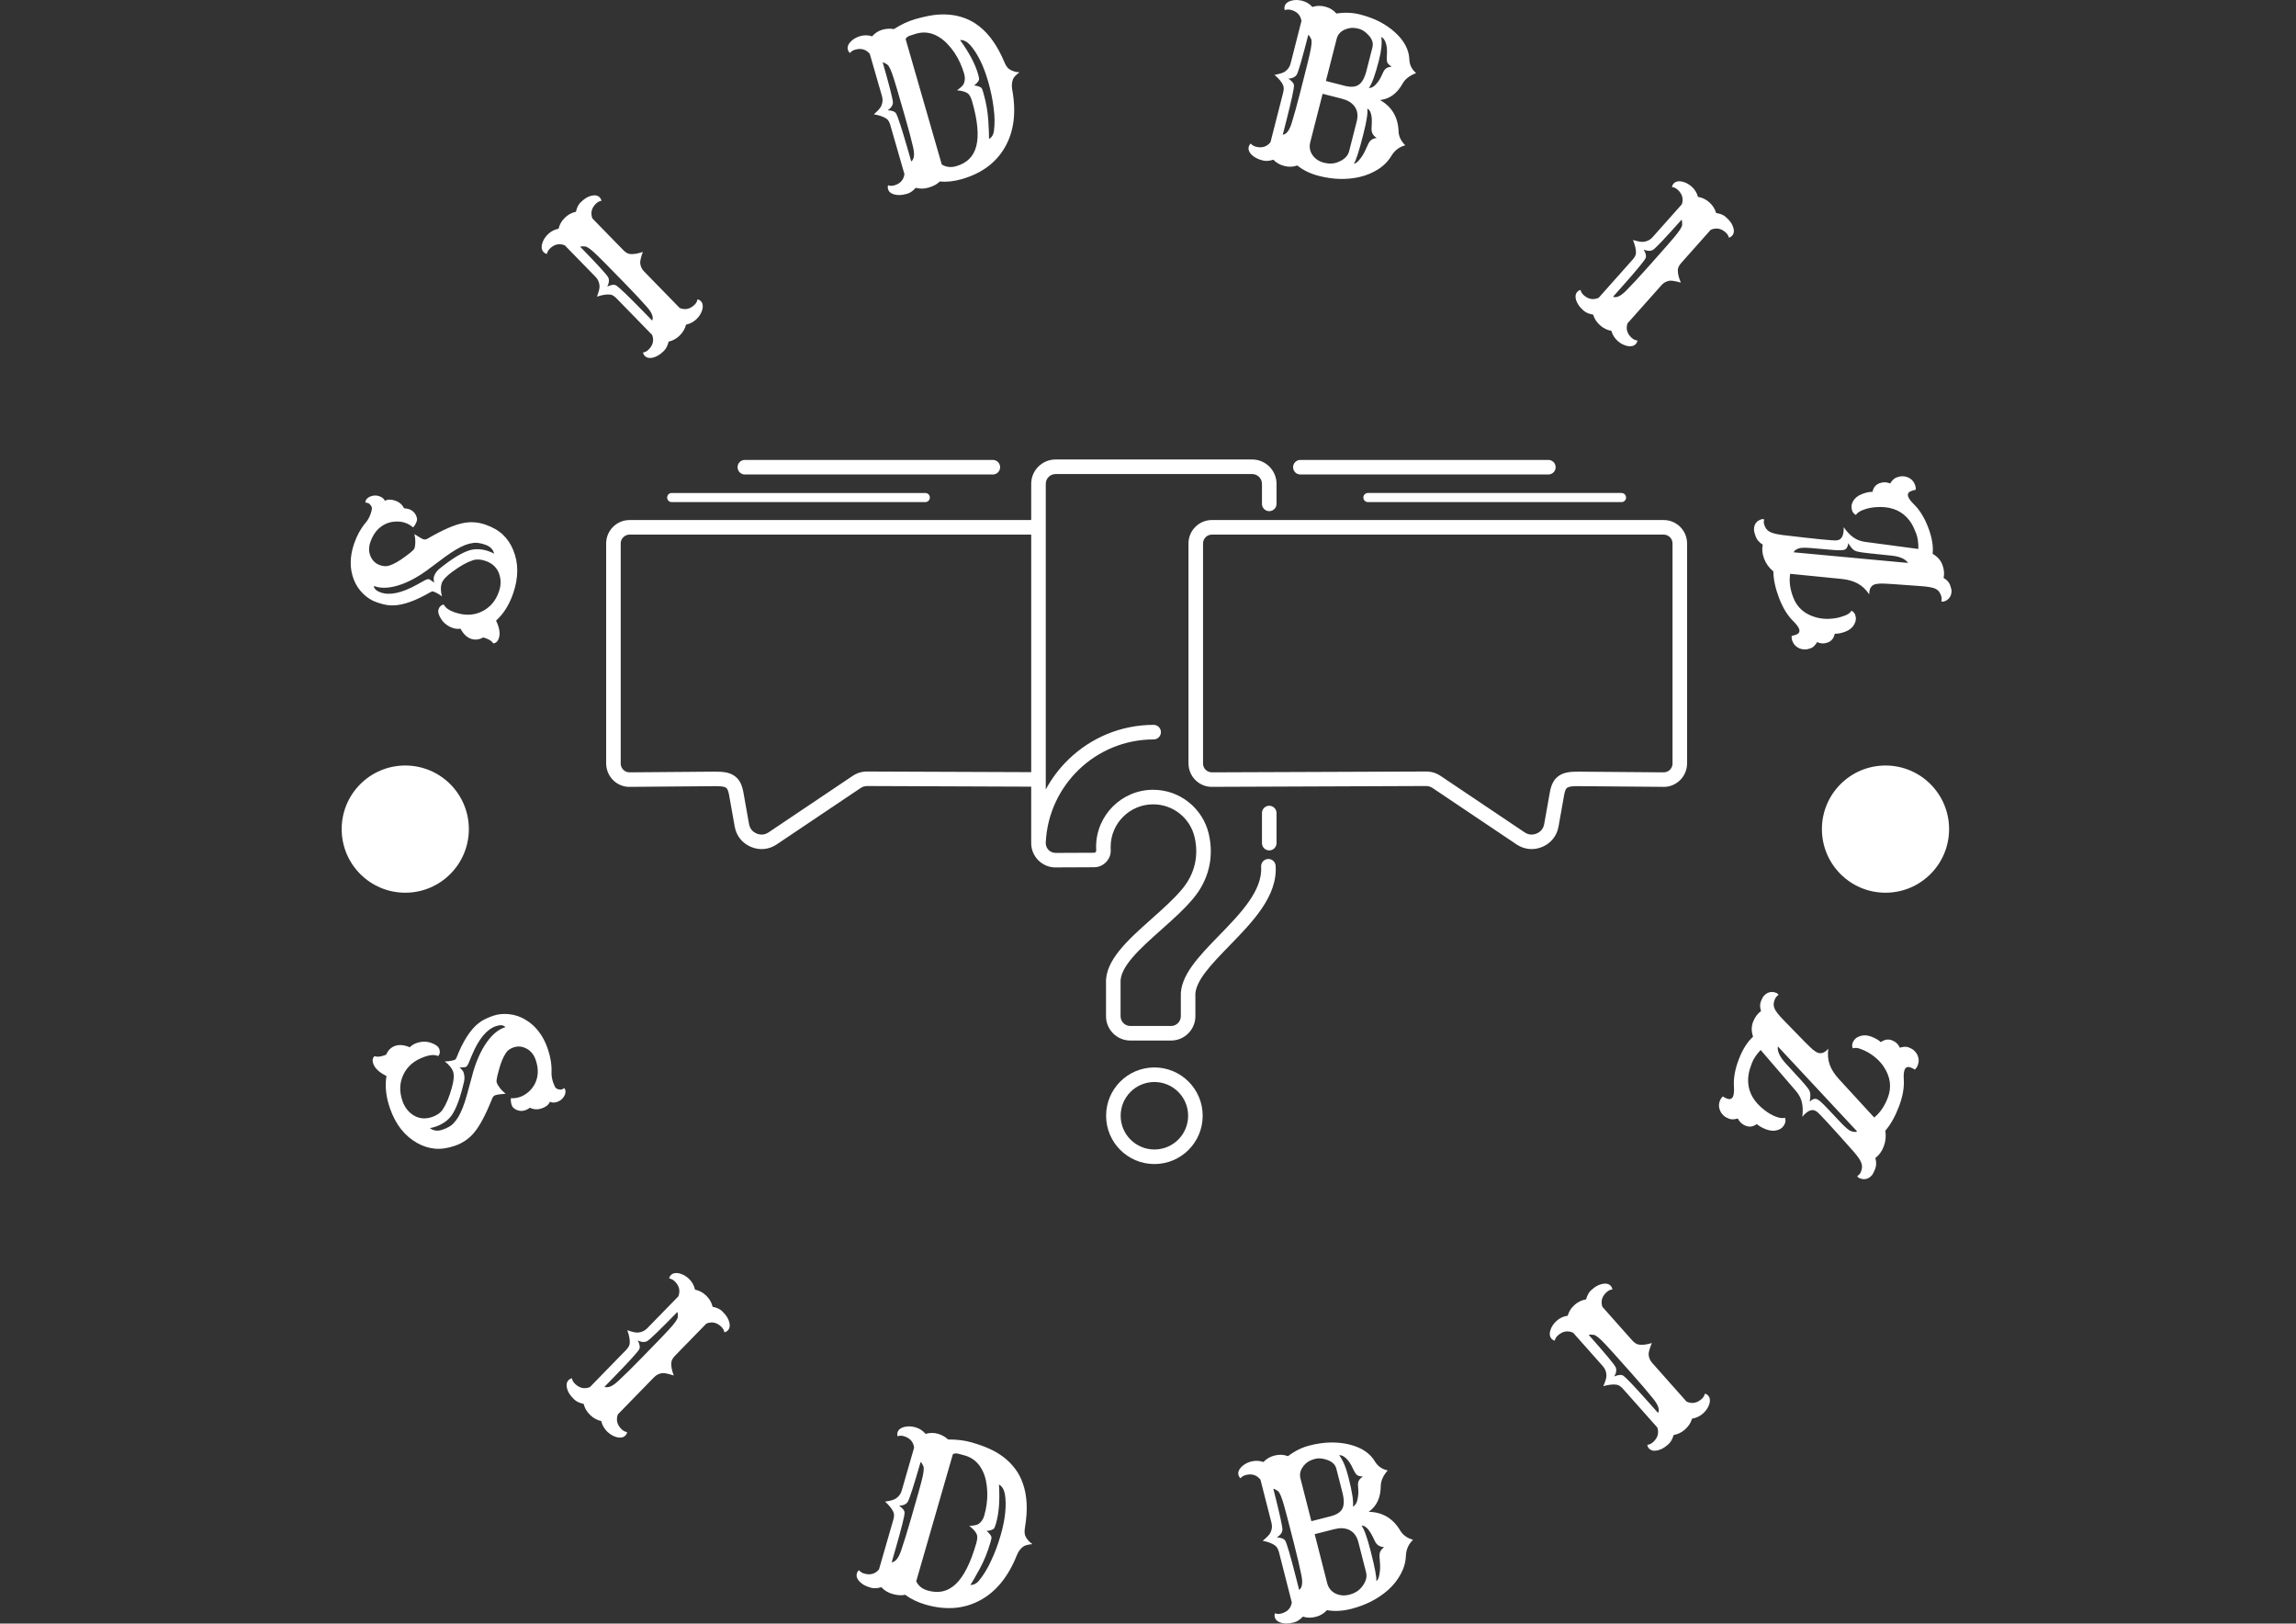 <svg xmlns="http://www.w3.org/2000/svg" version="1.1" xmlns:xlink="http://www.w3.org/1999/xlink" xmlns:svgjs="http://svgjs.dev/svgjs" width="1000" height="707" viewBox="0 0 1000 707"><rect x="0" y="0" width="1000" height="707" fill="#333333" stroke="none"/><g transform="matrix(1,0,0,1,-0.606,0)"><svg viewBox="0 0 396 280" data-background-color="#8abe53" preserveAspectRatio="xMidYMid meet" height="707" width="1000" xmlns="http://www.w3.org/2000/svg" xmlns:xlink="http://www.w3.org/1999/xlink"><g id="tight-bounds" transform="matrix(1,0,0,1,0.24,0)"><svg viewBox="0 0 395.52 280" height="280" width="395.52"><g><svg viewBox="0 0 395.52 280" height="280" width="395.52"><g><svg viewBox="0 0 395.52 280" height="280" width="395.52"><g><svg viewBox="0 0 395.52 280" height="280" width="395.52"><g><svg viewBox="0 0 395.52 280" height="280" width="395.52"><g transform="matrix(1,0,0,1,104.535,79.243)"><svg viewBox="0 0 186.45 121.513" height="121.513" width="186.45"><g><svg xmlns="http://www.w3.org/2000/svg" xmlns:xlink="http://www.w3.org/1999/xlink" xmlns:xodm="http://www.corel.com/coreldraw/odm/2003" xml:space="preserve" version="1.1" style="shape-rendering:geometricPrecision;text-rendering:geometricPrecision;image-rendering:optimizeQuality;" viewBox="305.153 10656.979 59377.949 38697.777" x="0" y="0" fill-rule="evenodd" clip-rule="evenodd" height="121.513" width="186.45" class="icon-o-0" data-fill-palette-color="accent" id="o-0"><g fill="#ffffff" data-fill-palette-color="accent"><path class="" d="M37130.49 31727.68c0 220.91-179.09 400-400 400-220.91 0-400-179.09-400-400l0-1652.43c0-220.91 179.09-400 400-400 220.91 0 400 179.09 400 400l0 1652.43z m-15582.94-21046.28c220.91 0 400 179.09 400 400 0 220.91-179.09 400-400 400l-13622.73 0c-220.91 0-400-179.09-400-400 0-220.91 179.09-400 400-400l13622.73 0z m-3710.31 1816.06c138.07 0 250 111.93 250 250 0 138.07-111.93 250-250 250l-13930.69 0c-138.07 0-250-111.93-250-250 0-138.07 111.93-250 250-250l13930.69 0z m24313.79 500c-138.07 0-250-111.93-250-250 0-138.07 111.93-250 250-250l13930.69 0c138.07 0 250 111.93 250 250 0 138.07-111.93 250-250 250l-13930.69 0z m-18496.82 1785.41l-22064.4 0c-132.87 0-253.95 54.65-341.98 142.67-88.02 88.02-142.67 209.11-142.67 341.97l0 12087.15c0 8.68-0.31 17.3-0.85 25.84 6.58 123.2 60.31 235.71 143.58 319.22 85.79 86.04 204.17 139.62 334.76 139.62 10.86 0 21.62 0.45 32.27 1.3l4646.08-38.05c444.97-3.65 771.96 33.95 1036.95 196.32 294.98 180.75 462.42 467.47 546.98 943.16l308.99 1738.05c21.57 121.35 68.63 227.6 137.5 314.08 69.16 86.85 162.41 156.74 276.04 205.01 114.05 48.44 229.14 67.15 339.36 56.67 110.37-10.5 219.97-50.61 322.88-119.73l4605.63-3093.33c127.03-85.33 255.68-147.7 390.12-188.37 133.65-40.44 274.85-59.73 427.75-59.14l9001.01 34.88 0-13047.32z m0 13844.2l-9001.01-34.88c-68.67-0.26-133.53 8.83-196.49 27.88-62.13 18.79-120.72 47.03-177.62 85.25l-4605.63 3093.33c-214.13 143.82-448.98 227.9-691.64 250.99-242.79 23.09-489.4-15.19-726.86-116.05-237.92-101.08-436.8-251.96-588.54-442.51-152.04-190.92-254.74-418.8-300-673.46l-308.99-1738.05c-40.62-228.53-94.15-349.8-175.1-399.4-110.93-67.97-314.91-83.16-615.07-80.7l-4646.5 38.05c-12.54 1.19-25.25 1.82-38.11 1.82-350.23 0-668.63-144.7-900.38-377.12-222.34-223-363.76-528.45-374.86-865.01-1.48-13.98-2.25-28.18-2.25-42.55l0-12087.15c0-353.69 144.41-674.95 377.05-907.59 232.65-232.64 553.92-377.05 907.6-377.05l22064.4 0 0-1990.13c0-367.74 150.16-701.78 392.07-943.69 241.9-241.91 575.94-392.07 943.68-392.07l10804.79 0c367.74 0 701.77 150.16 943.68 392.07 241.9 241.9 392.06 575.94 392.06 943.69l0 1102.47c0 220.91-179.09 400-400 400-220.91 0-400-179.09-400-400l0-1102.47c0-146.92-60.39-280.78-157.68-378.07-97.29-97.29-231.16-157.69-378.06-157.69l-10804.79 0c-146.9 0-280.77 60.39-378.06 157.69-97.29 97.29-157.69 231.17-157.69 378.07l0 16787.39c334.57-620.51 763.4-1182.9 1267.37-1667.53 1210.25-1163.82 2852.13-1880.54 4658.41-1880.54 220.91 0 400 179.09 400 400 0 220.91-179.09 400-400 400-1593 0-3039.84 630.96-4105.29 1655.54-1064.14 1023.33-1748.87 2438.49-1820.49 4009.41l0 30.67c0 146.9 60.39 280.77 157.69 378.06 97.29 97.3 231.16 157.69 378.06 157.69 11.29 0 22.46 0.49 33.52 1.41l2080.96-8.92c19.69-0.08 36.18-3 49.28-8.67 11.53-4.99 24.26-14.81 38.02-29.37 3.63-3.86 7.33-7.6 11.07-11.28 6.97-9.31 12.45-19.38 16.41-30.13 5.3-14.38 7.49-31.02 6.53-49.72-1.08-21.11-2.25-52.26-3.5-95.77l-2.83-97.92c0-865.88 351.01-1649.83 918.49-2217.32 567.48-567.48 1351.43-918.49 2217.31-918.49 733.2 0 1408.89 253.42 1944.49 677.76 546.42 432.94 945.17 1042.91 1108.63 1742.34 149.05 637.73 148.77 1264.73 8.79 1858.33-141.25 598.98-424.52 1161.77-839.87 1665.11-498.05 603.54-1142.68 1177.4-1781 1745.65-1155.52 1028.67-2288.87 2037.61-2233.74 2918.9 0.46 7.86 0.67 15.67 0.67 23.44l0.89 0 0 1806.18c0 146.9 60.4 280.77 157.69 378.06 97.29 97.29 231.15 157.68 378.07 157.68l2238.39 0c146.9 0 280.76-60.39 378.05-157.68 97.29-97.29 157.68-231.16 157.68-378.06l0.04-1072.49c-57.39-1142.05 983.13-2211.57 2096.08-3355.28 1158.59-1190.62 2404.51-2470.99 2314.98-3782.8-14.66-220.05 151.83-410.34 371.88-425 220.05-14.66 410.34 151.83 425 371.88 113.64 1665.18-1261.36 3078.21-2539.98 4392.18-986.98 1014.26-1909.65 1962.59-1870.37 2758.4 1.55 14.3 2.37 28.83 2.37 43.54l0 1069.57c0 367.74-150.16 701.78-392.06 943.68-241.9 241.9-575.93 392.06-943.67 392.06l-2238.39 0c-367.75 0-701.79-150.16-943.69-392.06-241.91-241.91-392.07-575.94-392.07-943.68l0-1806.18 0.48 0c-62.17-1257.68 1206.67-2387.48 2500.44-3539.22 620.36-552.27 1246.86-1109.99 1696.64-1655.03 335.61-406.7 564.07-859.64 677.37-1340.11 112.11-475.41 111.75-980.05-8.79-1495.81-122.13-522.59-418.58-977.17-824.27-1298.6-397.3-314.77-901.24-502.76-1450.73-502.76-645.05 0-1229.02 261.44-1651.69 684.11-422.66 422.67-684.11 1006.65-684.11 1651.7 0 59.43-0.47 69.46-0.29 76.04 0.4 14.25 1.63 40.73 3.5 77.03 6.63 128.91-11.3 251.06-53.41 365.34-37.69 102.28-95.14 197.56-172.01 285.02-7.56 9.69-15.62 19.14-24.21 28.27-87.78 92.82-189.36 164.23-303.66 213.75-112.73 48.82-233.69 73.74-361.78 74.29l-2080.69 8.92c-12.15 1.11-24.46 1.71-36.91 1.71-367.74 0-701.78-150.16-943.68-392.07-241.91-241.9-392.07-575.94-392.07-943.68l0-3100.61z m14786.52-17145.67c-220.91 0-400-179.09-400-400 0-220.91 179.09-400 400-400l13622.71 0c220.91 0 400 179.09 400 400 0 220.91-179.09 400-400 400l-13622.71 0z m-4862.36 2501.47l24820.1 0c353.69 0 674.95 144.41 907.59 377.05 232.64 232.64 377.05 553.9 377.05 907.59l0 12087.15c0 14.37-0.77 28.57-2.25 42.55-11.1 336.56-152.52 642.01-374.86 865.01-231.73 232.42-550.14 377.12-900.37 377.12-12.86 0-25.57-0.63-38.11-1.82l-4646.5-38.05c-300.16-2.46-504.15 12.73-615.08 80.7-80.95 49.6-134.49 170.87-175.11 399.4l-308.99 1738.05c-45.25 254.66-147.95 482.54-299.99 673.46-151.74 190.55-350.61 341.43-588.53 442.51-237.46 100.86-484.07 139.14-726.87 116.05-242.66-23.09-477.51-107.17-691.64-250.99l-4605.61-3093.33c-56.9-38.22-115.49-66.45-177.64-85.25-62.95-19.05-127.81-28.14-196.48-27.88-3919.99 15.24-7840.15 34.11-11760.13 45.57l0 1.56c-351.5 0-671.45-144.87-904.16-377.91-230.58-230.91-374.15-550.77-375.5-903.3l-0.01-3.45-1.56 0 0-12087.15c0-353.69 144.41-674.95 377.05-907.59 232.64-232.64 553.91-377.05 907.6-377.05z m10889.41 800l-10889.41 0c-132.86 0-253.96 54.65-341.98 142.67-88.02 88.02-142.67 209.11-142.67 341.97l0 12087.15-1.56 0 0.01 3.45c0.5 131.28 55.66 252.09 144.24 340.8 86.45 86.58 206.21 140.41 338.54 140.41l0 1.56c3919.98-11.46 7840.14-30.33 11760.13-45.57 152.9-0.59 294.1 18.7 427.74 59.14 134.45 40.67 263.1 103.04 390.14 188.37l4605.61 3093.33c102.91 69.12 212.51 109.23 322.88 119.73 110.22 10.48 225.32-8.23 339.37-56.67 113.62-48.27 206.86-118.15 276.03-205.01 68.87-86.48 115.93-192.73 137.49-314.08l308.99-1738.05c84.56-475.69 252.02-762.42 546.99-943.16 264.99-162.37 591.99-199.97 1036.96-196.32l4646.08 38.05c10.65-0.85 21.41-1.3 32.27-1.3 130.59 0 248.96-53.58 334.75-139.62 83.27-83.51 137-196.02 143.58-319.22-0.54-8.54-0.85-17.16-0.85-25.84l0-12087.15c0-132.86-54.65-253.95-142.67-341.97-88.02-88.02-209.11-142.67-341.97-142.67l-13930.69 0z m-14046.1 29265.86c732.57 0 1395.82 296.97 1875.94 777.08 480.11 480.12 777.08 1143.38 777.08 1875.94 0 732.56-296.97 1395.81-777.08 1875.93-480.12 480.11-1143.38 777.08-1875.94 777.08-732.56 0-1395.81-296.97-1875.93-777.08-480.11-480.12-777.08-1143.37-777.08-1875.93 0-732.56 296.97-1395.82 777.08-1875.94 480.12-480.11 1143.37-777.08 1875.93-777.08z m1310.32 1342.7c-335.3-335.29-798.58-542.7-1310.32-542.7-511.73 0-975.01 207.41-1310.31 542.7-335.29 335.3-542.7 798.59-542.7 1310.32 0 511.73 207.41 975.01 542.7 1310.31 335.3 335.29 798.58 542.7 1310.31 542.7 511.73 0 975.02-207.41 1310.32-542.7 335.29-335.3 542.7-798.58 542.7-1310.31 0-511.73-207.41-975.02-542.7-1310.32z" fill="#ffffff" fill-rule="nonzero" data-fill-palette-color="accent"></path></g></svg></g></svg></g><path d="M85.545 107.032V107.032C86.142 108.261 86.3 109.284 86.017 110.101V110.101C85.836 110.624 85.519 110.911 85.066 110.962V110.962C84.843 110.592 84.413 110.297 83.775 110.076V110.076L83.516 109.987C83.446 109.962 83.38 109.947 83.318 109.94V109.94C82.611 110.331 81.906 110.406 81.204 110.163 80.508 109.922 79.911 109.344 79.413 108.429V108.429C78.955 108.492 78.506 108.447 78.065 108.295 77.631 108.145 77.246 107.937 76.909 107.67 76.57 107.41 76.3 107.117 76.099 106.79V106.79C75.632 106.093 75.478 105.514 75.637 105.054 75.796 104.595 76.092 104.329 76.524 104.257V104.257C76.815 104.822 77.423 105.264 78.348 105.584 79.268 105.902 80.115 106.045 80.891 106.013 81.667 105.981 82.385 105.804 83.047 105.483V105.483C84.481 104.807 85.48 103.655 86.043 102.027V102.027C86.42 100.935 86.425 99.897 86.058 98.912V98.912C85.67 97.863 84.895 97.138 83.734 96.737V96.737C82.916 96.454 82.186 96.416 81.543 96.623V96.623C80.535 96.953 79.366 97.607 78.035 98.583V98.583C76.995 99.338 76.374 100.01 76.17 100.597V100.597C75.961 101.203 75.976 101.956 76.216 102.853V102.853C75.701 102.461 75.192 102.178 74.687 102.003V102.003C74.572 101.963 74.388 102.021 74.134 102.176V102.176L73.351 102.613C70.83 103.972 68.722 104.561 67.025 104.382V104.382C66.434 104.314 65.727 104.137 64.904 103.852 64.074 103.565 63.307 103.075 62.603 102.382 61.893 101.686 61.364 100.881 61.015 99.967V99.967C60.272 98.067 60.292 95.983 61.075 93.717V93.717C61.552 92.338 62.209 91.15 63.047 90.153V90.153C63.412 89.736 63.703 89.215 63.92 88.59V88.59C64.01 88.328 64.076 88.086 64.117 87.864 64.164 87.645 64.113 87.42 63.964 87.19V87.19C63.8 86.962 63.632 86.818 63.459 86.758 63.287 86.698 63.134 86.674 63.002 86.686V86.686C62.999 86.592 63.021 86.474 63.07 86.334 63.121 86.187 63.223 86.047 63.376 85.914 63.531 85.775 63.718 85.668 63.937 85.594V85.594C64.434 85.416 64.926 85.41 65.411 85.578 65.89 85.744 66.209 86.008 66.37 86.371V86.371C66.84 86.105 67.437 86.096 68.158 86.346V86.346C68.86 86.588 69.369 87.029 69.684 87.667V87.667C70.022 87.683 70.312 87.733 70.554 87.817 70.803 87.903 71.024 88.03 71.217 88.196 71.405 88.354 71.554 88.534 71.662 88.736V88.736C71.905 89.192 71.976 89.567 71.874 89.86V89.86C71.713 90.326 71.498 90.691 71.228 90.955V90.955C70.834 90.605 70.376 90.339 69.852 90.158 69.329 89.977 68.752 89.91 68.121 89.956 67.486 89.994 66.892 90.153 66.337 90.433V90.433C65.188 91.029 64.365 92.045 63.868 93.482V93.482C63.553 94.395 63.572 95.238 63.927 96.011V96.011C64.269 96.736 64.807 97.226 65.542 97.48V97.48C66.103 97.674 66.62 97.699 67.092 97.555V97.555C67.902 97.299 68.834 96.774 69.887 95.981V95.981L70.714 95.355C71.16 94.995 71.411 94.735 71.466 94.575 71.521 94.416 71.557 94.25 71.574 94.077 71.598 93.906 71.614 93.715 71.622 93.504V93.504C71.63 93.049 71.576 92.584 71.462 92.108V92.108L72.333 92.656C72.628 92.837 72.852 92.953 73.006 93.006V93.006C73.242 93.088 73.497 93.044 73.77 92.874V92.874C76.352 91.379 78.389 90.49 79.881 90.205V90.205C81.176 89.953 82.449 90.043 83.7 90.475 84.952 90.908 85.957 91.484 86.716 92.204 87.475 92.923 88.066 93.796 88.491 94.822V94.822C89.444 97.088 89.441 99.607 88.484 102.377V102.377C87.811 104.324 86.831 105.876 85.545 107.032ZM64.467 101.053V101.053C64.498 101.543 64.896 101.92 65.662 102.185V102.185C67.22 102.723 69.294 102.275 71.884 100.841V100.841L73.157 100.134C73.598 99.893 73.898 99.822 74.057 99.92 74.21 100.016 74.332 100.097 74.423 100.164 74.516 100.225 74.605 100.288 74.69 100.353 74.766 100.422 74.825 100.468 74.868 100.49V100.49C74.768 100.012 74.762 99.649 74.848 99.4V99.4C75.022 98.896 75.319 98.47 75.74 98.122V98.122C77.865 96.398 79.6 95.329 80.944 94.914V94.914C81.928 94.611 83.01 94.653 84.191 95.04V95.04C84.613 95.186 84.954 95.336 85.215 95.49V95.49C85.041 94.752 84.533 94.237 83.691 93.945V93.945C82.867 93.66 82.197 93.554 81.679 93.625 81.155 93.694 80.67 93.816 80.223 93.99 79.769 94.169 79.255 94.424 78.683 94.755 78.111 95.086 77.467 95.513 76.75 96.037V96.037L74.252 97.897C72.255 99.436 70.35 100.471 68.537 101.002V101.002C66.932 101.47 65.575 101.487 64.467 101.053ZM118.314 55.99V55.99C118.142 56.695 117.776 57.321 117.215 57.868 116.654 58.415 116.019 58.765 115.31 58.918V58.918C115.139 59.623 114.865 60.159 114.488 60.527 114.115 60.89 113.775 61.156 113.467 61.324 113.164 61.497 112.867 61.617 112.574 61.685V61.685C111.985 61.816 111.528 61.715 111.203 61.381V61.381C111.033 61.207 110.93 61.01 110.895 60.79V60.79C111.234 60.751 111.549 60.59 111.839 60.308V60.308C112.608 59.558 112.82 58.71 112.473 57.765V57.765L106.305 51.439C105.918 51.043 105.551 50.83 105.203 50.802V50.802C104.63 50.738 103.879 50.857 102.948 51.161V51.161C103.269 50.319 103.418 49.712 103.394 49.339V49.339C103.359 48.713 103.136 48.19 102.726 47.769V47.769L97.4 42.307C96.458 41.932 95.604 42.119 94.835 42.869V42.869C94.544 43.152 94.373 43.46 94.321 43.794V43.794C94.102 43.753 93.91 43.648 93.745 43.479 93.585 43.314 93.48 43.11 93.43 42.866 93.39 42.622 93.406 42.366 93.476 42.1V42.1C93.637 41.471 93.976 40.905 94.493 40.4 95.006 39.9 95.616 39.583 96.325 39.449V39.449C96.496 38.725 96.858 38.094 97.409 37.556 97.96 37.019 98.6 36.673 99.328 36.52V36.52C99.48 35.815 99.745 35.279 100.122 34.911 100.504 34.538 100.847 34.266 101.15 34.093 101.453 33.92 101.751 33.804 102.043 33.746V33.746C102.632 33.605 103.092 33.704 103.422 34.043V34.043C103.587 34.212 103.685 34.409 103.715 34.634V34.634C103.385 34.673 103.073 34.836 102.778 35.123V35.123C102.014 35.869 101.807 36.716 102.158 37.666V37.666L107.485 43.129C107.895 43.549 108.291 43.776 108.672 43.81V43.81C109.283 43.865 110.013 43.743 110.862 43.443V43.443C110.536 44.366 110.384 45.009 110.408 45.372V45.372C110.459 45.927 110.677 46.403 111.064 46.799V46.799L117.232 53.125C118.168 53.495 119.018 53.307 119.783 52.562V52.562C120.078 52.274 120.246 51.964 120.289 51.63V51.63C120.513 51.666 120.707 51.769 120.872 51.938 121.037 52.107 121.14 52.314 121.18 52.558 121.224 52.797 121.212 53.055 121.141 53.331V53.331C120.981 53.96 120.646 54.522 120.139 55.017 119.631 55.512 119.022 55.836 118.314 55.99ZM110.842 53.61L112.476 55.286C112.751 54.707 112.438 53.912 111.539 52.902V52.902C110.649 51.883 109.371 50.52 107.707 48.813 106.042 47.106 104.931 45.972 104.375 45.411 103.818 44.85 103.368 44.402 103.023 44.068V44.068C102.004 43.072 101.309 42.552 100.936 42.509 100.56 42.461 100.266 42.474 100.055 42.548V42.548C102.978 45.546 104.59 47.305 104.889 47.825V47.825C105.103 48.286 105.051 48.818 104.733 49.421V49.421C105.425 49.095 105.932 49.03 106.254 49.225V49.225C106.761 49.532 108.291 50.994 110.842 53.61ZM160.139 32.357V32.357C159.373 32.578 158.642 32.588 157.944 32.389V32.389C157.46 32.929 156.965 33.272 156.459 33.418 155.959 33.562 155.534 33.635 155.183 33.638 154.835 33.647 154.515 33.613 154.226 33.534V33.534C153.644 33.372 153.289 33.066 153.16 32.618V32.618C153.093 32.385 153.096 32.163 153.168 31.952V31.952C153.486 32.078 153.84 32.085 154.229 31.973V31.973C155.261 31.676 155.848 31.028 155.989 30.032V30.032L153.542 21.542C153.389 21.01 153.165 20.649 152.872 20.46V20.46C152.398 20.132 151.679 19.883 150.715 19.71V19.71C151.396 19.121 151.814 18.656 151.969 18.316V18.316C152.234 17.747 152.285 17.181 152.122 16.616V16.616L150.009 9.285C149.357 8.51 148.515 8.271 147.483 8.569V8.569C147.093 8.681 146.797 8.872 146.593 9.141V9.141C146.42 9.002 146.3 8.818 146.235 8.591 146.171 8.37 146.175 8.141 146.247 7.902 146.327 7.668 146.461 7.45 146.649 7.249V7.249C147.088 6.771 147.654 6.432 148.349 6.231 149.037 6.033 149.725 6.042 150.413 6.259V6.259C150.906 5.702 151.49 5.326 152.165 5.131 152.84 4.937 153.507 4.899 154.167 5.018V5.018C155.421 4.221 156.632 3.654 157.8 3.317 158.968 2.981 160.021 2.744 160.959 2.607 161.898 2.477 162.826 2.452 163.742 2.532 164.658 2.613 165.553 2.815 166.427 3.14 167.307 3.463 168.145 3.942 168.94 4.577V4.577C170.625 5.912 172.035 7.913 173.169 10.581V10.581C173.437 11.242 173.721 11.68 174.023 11.896V11.896C174.523 12.243 175.124 12.436 175.823 12.473V12.473C175.221 12.921 174.855 13.308 174.724 13.634V13.634C174.507 14.174 174.459 14.789 174.581 15.478V15.478C175.305 19.431 174.868 22.766 173.268 25.483V25.483C171.734 28.112 169.276 29.913 165.895 30.888V30.888C164.545 31.277 163.27 31.416 162.071 31.305V31.305C161.64 31.759 160.996 32.11 160.139 32.357ZM156.191 6.734L162.426 28.366C163.164 28.828 163.99 28.927 164.906 28.664 165.827 28.398 166.573 27.986 167.143 27.428 167.72 26.868 168.128 26.139 168.368 25.24V25.24C168.859 23.405 168.622 20.816 167.659 17.473V17.473C167.449 16.746 167.189 16.283 166.879 16.085V16.085C166.461 15.805 165.853 15.635 165.056 15.577V15.577C165.692 15.126 166.08 14.751 166.218 14.451V14.451C166.447 13.928 166.47 13.349 166.286 12.713 166.101 12.07 165.867 11.441 165.585 10.827 165.311 10.217 164.983 9.63 164.602 9.065 164.221 8.499 163.792 7.973 163.314 7.485 162.844 7.002 162.332 6.601 161.776 6.284V6.284C160.565 5.592 159.32 5.431 158.041 5.8V5.8C157.652 5.912 157.275 6.031 156.91 6.157 156.546 6.283 156.306 6.475 156.191 6.734ZM165.583 6.905V6.905C167.148 9.069 168.18 11.014 168.677 12.74V12.74C168.848 13.331 168.899 13.692 168.832 13.824 168.764 13.956 168.684 14.081 168.592 14.199V14.199C168.423 14.395 168.228 14.571 168.006 14.727V14.727C168.79 14.838 169.243 15.031 169.364 15.305V15.305C169.421 15.429 169.468 15.556 169.505 15.686V15.686L169.629 16.114C170.08 17.679 170.354 19.241 170.453 20.801 170.549 22.355 170.591 23.415 170.578 23.981V23.981C171.061 23.68 171.342 23.227 171.42 22.621 171.505 22.013 171.543 21.376 171.534 20.711 171.525 20.046 171.472 19.351 171.376 18.627V18.627C171.191 17.133 170.876 15.611 170.429 14.06V14.06C169.628 11.282 168.574 9.161 167.266 7.696V7.696C166.709 7.132 166.148 6.869 165.583 6.905ZM156.515 25.599L157.163 27.848C157.679 27.467 157.779 26.62 157.463 25.305V25.305C157.16 23.986 156.679 22.181 156.018 19.89 155.358 17.599 154.915 16.075 154.69 15.317 154.464 14.56 154.279 13.952 154.133 13.495V13.495C153.706 12.135 153.338 11.348 153.031 11.135 152.721 10.915 152.456 10.787 152.235 10.752V10.752C153.395 14.776 153.984 17.088 154.002 17.687V17.687C153.973 18.195 153.675 18.639 153.11 19.02V19.02C153.874 19.06 154.352 19.242 154.544 19.566V19.566C154.846 20.077 155.502 22.088 156.515 25.599ZM221.53 28.63V28.63C220.758 28.432 220.122 28.071 219.621 27.546V27.546C218.931 27.767 218.33 27.812 217.819 27.682 217.315 27.553 216.912 27.401 216.608 27.226 216.302 27.057 216.044 26.866 215.834 26.652V26.652C215.415 26.217 215.264 25.774 215.379 25.322V25.322C215.439 25.087 215.554 24.896 215.724 24.751V24.751C215.934 25.021 216.235 25.206 216.628 25.307V25.307C217.668 25.572 218.502 25.311 219.128 24.523V24.523L221.315 15.963C221.449 15.44 221.441 15.009 221.29 14.671V14.671C221.054 14.122 220.562 13.536 219.815 12.913V12.913C220.692 12.754 221.286 12.571 221.597 12.365V12.365C222.113 12.009 222.442 11.552 222.585 10.996V10.996L224.473 3.604C224.303 2.606 223.698 1.973 222.657 1.708V1.708C222.264 1.607 221.912 1.622 221.6 1.751V1.751C221.521 1.543 221.511 1.324 221.569 1.095 221.626 0.872 221.746 0.677 221.929 0.507 222.116 0.346 222.342 0.226 222.606 0.147V0.147C223.226-0.043 223.887-0.049 224.587 0.13 225.281 0.307 225.869 0.663 226.353 1.198V1.198C227.06 0.968 227.787 0.948 228.533 1.138V1.138C229.351 1.347 230.006 1.745 230.498 2.331V2.331C231.934 2.112 233.294 2.166 234.576 2.494 235.865 2.824 237.005 3.247 237.995 3.765 238.984 4.29 239.849 4.887 240.591 5.558V5.558C242.192 7.013 243.022 8.581 243.08 10.262V10.262C243.115 11.191 243.504 11.973 244.248 12.61V12.61C243.138 13.023 242.365 13.62 241.929 14.401V14.401C240.966 16.121 239.667 17.072 238.031 17.254V17.254C240.07 18.416 241.133 20.215 241.222 22.65V22.65C241.246 23.513 241.63 24.315 242.375 25.056V25.056C241.349 25.331 240.553 25.936 239.987 26.872 239.426 27.81 238.66 28.586 237.687 29.202 236.714 29.818 235.653 30.258 234.505 30.523V30.523C232.291 31.031 229.95 30.969 227.483 30.339V30.339C226.017 29.964 224.772 29.364 223.75 28.538V28.538C223.036 28.795 222.296 28.825 221.53 28.63ZM228.686 13.967L231.954 14.802C232.982 15.064 233.774 15.005 234.332 14.625V14.625C234.917 14.245 235.367 13.439 235.681 12.209V12.209L236.714 8.165C236.897 7.451 236.677 6.757 236.054 6.082V6.082C235.51 5.483 234.96 5.112 234.404 4.97 233.847 4.828 233.376 4.777 232.989 4.818 232.601 4.865 232.236 4.967 231.896 5.124V5.124C231.175 5.463 230.727 5.976 230.552 6.663V6.663ZM238.237 6.379V6.379C238.404 7.362 238.27 8.708 237.833 10.416V10.416C237.193 12.923 236.614 14.507 236.096 15.17V15.17C236.61 15.204 237.146 14.839 237.704 14.075V14.075C237.915 13.794 238.095 13.485 238.244 13.146 238.398 12.816 238.52 12.558 238.609 12.372 238.704 12.193 238.808 12.042 238.924 11.919V11.919C239.174 11.676 239.545 11.534 240.037 11.492V11.492C239.611 11.223 239.36 10.988 239.286 10.788V10.788C239.187 10.546 239.159 10.152 239.201 9.605 239.243 9.058 239.242 8.601 239.196 8.234 239.15 7.867 239.079 7.559 238.982 7.311V7.311C238.795 6.817 238.546 6.506 238.237 6.379ZM221.825 20.967L221.246 23.234C221.883 23.167 222.399 22.487 222.792 21.193V21.193C223.199 19.902 223.697 18.102 224.287 15.792 224.877 13.482 225.267 11.943 225.456 11.176 225.645 10.408 225.793 9.791 225.898 9.323V9.323C226.218 7.933 226.3 7.069 226.143 6.729 225.987 6.382 225.823 6.138 225.65 5.996V5.996C224.613 10.054 223.951 12.346 223.663 12.872V12.872C223.381 13.295 222.9 13.527 222.22 13.57V13.57C222.858 13.991 223.178 14.39 223.179 14.766V14.766C223.181 15.359 222.73 17.426 221.825 20.967ZM228.121 16.175L225.987 24.529C225.779 25.341 225.916 26.09 226.395 26.777V26.777C226.866 27.42 227.516 27.848 228.347 28.06V28.06C229.152 28.266 229.875 28.262 230.515 28.05V28.05C231.737 27.63 232.462 26.975 232.69 26.085V26.085L233.999 20.961C234.272 19.894 234.133 19.005 233.583 18.292V18.292C233.116 17.692 232.411 17.271 231.469 17.031V17.031ZM235.827 18.719V18.719C235.948 19.419 235.715 20.915 235.13 23.205V23.205C234.391 26.098 233.853 27.769 233.514 28.22V28.22C233.768 28.236 234.093 28.002 234.489 27.517 234.891 27.034 235.219 26.515 235.472 25.959 235.726 25.404 235.899 25.026 235.992 24.827 236.084 24.627 236.194 24.457 236.321 24.315V24.315C236.595 24.008 236.973 23.837 237.457 23.8V23.8C236.813 23.398 236.515 22.848 236.561 22.149 236.605 21.456 236.619 20.912 236.601 20.517 236.575 20.127 236.524 19.811 236.446 19.568V19.568C236.319 19.138 236.113 18.855 235.827 18.719ZM277.923 57.056V57.056C277.208 56.936 276.558 56.615 275.972 56.094 275.387 55.573 274.993 54.965 274.789 54.269V54.269C274.074 54.148 273.52 53.912 273.126 53.562 272.737 53.216 272.448 52.896 272.259 52.601 272.065 52.311 271.924 52.022 271.835 51.736V51.736C271.663 51.157 271.731 50.694 272.041 50.346V50.346C272.203 50.164 272.392 50.048 272.609 49.997V49.997C272.672 50.333 272.855 50.635 273.157 50.905V50.905C273.96 51.619 274.82 51.769 275.739 51.357V51.357L281.611 44.756C281.979 44.342 282.165 43.96 282.168 43.611V43.611C282.192 43.035 282.019 42.294 281.651 41.388V41.388C282.513 41.648 283.129 41.753 283.499 41.703V41.703C284.121 41.623 284.628 41.364 285.018 40.925V40.925L290.089 35.225C290.396 34.26 290.149 33.42 289.346 32.706V32.706C289.043 32.437 288.724 32.288 288.387 32.26V32.26C288.412 32.038 288.504 31.839 288.661 31.663 288.813 31.491 289.01 31.372 289.25 31.305 289.491 31.248 289.746 31.245 290.017 31.296V31.296C290.656 31.412 291.245 31.71 291.785 32.191 292.32 32.666 292.679 33.253 292.864 33.95V33.95C293.598 34.07 294.253 34.386 294.828 34.898 295.403 35.409 295.793 36.023 295.998 36.738V36.738C296.712 36.84 297.266 37.066 297.659 37.416 298.058 37.771 298.354 38.093 298.548 38.383 298.742 38.673 298.879 38.962 298.958 39.249V39.249C299.14 39.827 299.074 40.293 298.759 40.646V40.646C298.602 40.823 298.413 40.934 298.19 40.981V40.981C298.128 40.654 297.943 40.354 297.635 40.08V40.08C296.838 39.371 295.978 39.225 295.055 39.642V39.642L289.984 45.343C289.594 45.782 289.395 46.193 289.389 46.576V46.576C289.377 47.189 289.55 47.909 289.91 48.734V48.734C288.966 48.474 288.314 48.368 287.954 48.418V48.418C287.404 48.508 286.945 48.759 286.577 49.173V49.173L280.705 55.774C280.402 56.735 280.649 57.569 281.447 58.279V58.279C281.754 58.553 282.076 58.699 282.412 58.717V58.717C282.392 58.944 282.303 59.145 282.146 59.321 281.989 59.498 281.79 59.615 281.55 59.672 281.314 59.734 281.056 59.739 280.776 59.689V59.689C280.137 59.573 279.553 59.279 279.023 58.808 278.493 58.336 278.127 57.753 277.923 57.056ZM279.767 49.435L278.212 51.184C278.809 51.417 279.579 51.049 280.522 50.08V50.08C281.476 49.12 282.745 47.749 284.33 45.967 285.914 44.186 286.967 42.998 287.487 42.403 288.007 41.808 288.422 41.327 288.73 40.959V40.959C289.653 39.872 290.122 39.141 290.138 38.767 290.159 38.388 290.125 38.096 290.037 37.89V37.89C287.253 41.019 285.613 42.752 285.116 43.087V43.087C284.671 43.333 284.137 43.319 283.513 43.044V43.044C283.887 43.711 283.988 44.212 283.816 44.548V44.548C283.546 45.076 282.196 46.705 279.767 49.435ZM304.038 93.931V93.931C303.438 93.552 303.038 93.097 302.836 92.566 302.633 92.03 302.53 91.617 302.529 91.329 302.521 91.042 302.564 90.784 302.657 90.554V90.554C302.835 90.11 303.177 89.792 303.682 89.6V89.6C303.941 89.502 304.142 89.498 304.284 89.588V89.588C304.197 89.947 304.202 90.256 304.3 90.514 304.399 90.773 304.5 90.984 304.606 91.146 304.719 91.313 304.881 91.472 305.09 91.623V91.623C305.511 91.912 306.308 92.129 307.484 92.275V92.275C313.102 92.95 316.195 93.256 316.764 93.192V93.192C316.911 93.18 317.025 93.158 317.107 93.127V93.127C317.746 92.906 318.043 92.167 318 90.912V90.912C318.827 92.101 319.717 92.865 320.67 93.203V93.203C320.998 93.325 321.347 93.408 321.719 93.455V93.455L330.877 94.679C330.907 93.635 330.782 92.746 330.504 92.014 330.225 91.281 329.961 90.71 329.711 90.299 329.452 89.884 329.158 89.508 328.828 89.171V89.171C327.544 87.867 325.789 87.298 323.562 87.465V87.465C322.767 87.522 322.044 87.674 321.394 87.921 320.737 88.17 320.308 88.467 320.106 88.811V88.811C319.793 88.634 319.585 88.409 319.482 88.138 319.376 87.86 319.332 87.581 319.348 87.3 319.366 87.026 319.448 86.756 319.593 86.491V86.491C319.913 85.907 320.436 85.477 321.163 85.202 321.889 84.926 322.489 84.802 322.962 84.832V84.832C323.126 84.083 323.523 83.589 324.155 83.349 324.786 83.109 325.408 83.119 326.019 83.378V83.378C326.349 82.84 326.707 82.498 327.092 82.352 327.484 82.203 327.836 82.131 328.148 82.135 328.467 82.137 328.772 82.198 329.063 82.319V82.319C329.657 82.57 330.067 82.992 330.293 83.586V83.586C330.405 83.882 330.448 84.177 330.422 84.468V84.468C330.159 84.518 329.901 84.59 329.649 84.686V84.686C329.131 84.883 328.962 85.218 329.142 85.692V85.692C329.274 86.039 329.6 86.468 330.119 86.979V86.979C331.122 87.964 331.946 89.305 332.591 91.004 333.234 92.696 333.485 94.201 333.343 95.52V95.52C334.156 95.969 334.716 96.595 335.021 97.397 335.323 98.192 335.394 98.949 335.233 99.668V99.668C335.792 99.998 336.16 100.396 336.338 100.863 336.515 101.33 336.604 101.698 336.605 101.965 336.603 102.226 336.555 102.471 336.462 102.702V102.702C336.253 103.179 335.912 103.507 335.438 103.687V103.687C335.179 103.785 334.983 103.791 334.849 103.705V103.705C334.926 103.336 334.905 102.997 334.788 102.688 334.67 102.378 334.538 102.136 334.392 101.96 334.239 101.787 334.047 101.643 333.816 101.529V101.529C333.358 101.313 332.499 101.162 331.238 101.078V101.078C327.084 100.756 324.775 100.611 324.31 100.643 323.843 100.669 323.514 100.718 323.325 100.79V100.79C322.694 101.03 322.388 101.604 322.409 102.514V102.514C321.855 101.684 321.194 101.057 320.426 100.634 319.661 100.217 318.729 99.953 317.632 99.842V99.842L308.768 98.962C308.563 100.21 308.736 101.561 309.288 103.013V103.013C309.96 104.781 311.272 105.933 313.225 106.47V106.47C314.397 106.798 315.669 106.817 317.04 106.527V106.527C317.379 106.449 317.798 106.315 318.297 106.125 318.789 105.938 319.139 105.672 319.347 105.325V105.325C319.66 105.502 319.868 105.727 319.972 105.998 320.077 106.276 320.118 106.554 320.093 106.83 320.07 107.113 319.981 107.393 319.826 107.669V107.669C319.516 108.242 319.011 108.661 318.31 108.928 317.603 109.196 316.988 109.318 316.465 109.293V109.293C316.3 110.056 315.905 110.557 315.28 110.794 314.649 111.034 314.028 111.017 313.418 110.743V110.743C313.086 111.296 312.731 111.644 312.352 111.788 311.967 111.934 311.615 112.007 311.296 112.005 310.984 112.001 310.684 111.945 310.398 111.837V111.837C309.793 111.575 309.376 111.145 309.148 110.545V110.545C309.038 110.254 308.999 109.962 309.032 109.668V109.668C309.295 109.618 309.549 109.547 309.795 109.453V109.453C310.313 109.257 310.482 108.922 310.302 108.448V108.448C310.17 108.101 309.848 107.67 309.335 107.157V107.157C308.326 106.175 307.5 104.838 306.857 103.146 306.216 101.46 305.885 99.924 305.864 98.537V98.537C305.132 97.941 304.604 97.217 304.28 96.364 303.956 95.512 303.875 94.701 304.038 93.931ZM309.374 95.252L329.104 97.087C328.632 96.378 327.647 95.953 326.149 95.814V95.814L322.391 95.422C321.397 95.315 320.723 95.217 320.371 95.127 320.021 95.043 319.734 94.885 319.508 94.653 319.291 94.425 319.048 94.098 318.778 93.673V93.673C318.774 93.928 318.713 94.167 318.596 94.392 318.473 94.62 318.31 94.761 318.107 94.817 317.902 94.866 317.681 94.892 317.443 94.896 317.209 94.905 316.928 94.9 316.603 94.879 316.279 94.865 315.903 94.834 315.473 94.788V94.788L312.335 94.517C311.263 94.433 310.556 94.456 310.215 94.586V94.586C309.742 94.766 309.461 94.988 309.374 95.252ZM66.643 185.568V185.568C65.405 184.967 64.643 184.252 64.355 183.423V183.423C64.172 182.893 64.242 182.468 64.567 182.148V182.148C64.986 182.303 65.517 182.269 66.162 182.046V182.046L66.42 181.956C66.49 181.932 66.552 181.903 66.605 181.87V181.87C66.923 181.117 67.436 180.617 68.144 180.372 68.853 180.126 69.692 180.207 70.663 180.614V180.614C70.985 180.287 71.37 180.047 71.817 179.892 72.257 179.739 72.694 179.659 73.128 179.652 73.557 179.653 73.955 179.719 74.322 179.849V179.849C75.122 180.115 75.603 180.481 75.764 180.947 75.926 181.412 75.859 181.807 75.564 182.131V182.131C74.98 181.869 74.222 181.9 73.29 182.223 72.358 182.546 71.591 182.962 70.988 183.471 70.394 183.985 69.934 184.573 69.606 185.237V185.237C68.895 186.671 68.826 188.214 69.399 189.867V189.867C69.782 190.971 70.423 191.799 71.323 192.352V192.352C72.293 192.945 73.366 193.038 74.54 192.631V192.631C75.369 192.343 75.974 191.912 76.354 191.337V191.337C76.948 190.452 77.469 189.203 77.917 187.589V187.589C78.272 186.343 78.345 185.421 78.137 184.821V184.821C77.925 184.208 77.442 183.621 76.69 183.06V183.06C77.35 183.045 77.932 182.951 78.436 182.776V182.776C78.551 182.736 78.664 182.576 78.773 182.295V182.295L79.116 181.457C80.274 178.797 81.584 177.009 83.047 176.094V176.094C83.558 175.774 84.232 175.469 85.068 175.179 85.904 174.889 86.82 174.801 87.817 174.912 88.82 175.022 89.742 175.332 90.584 175.84V175.84C92.369 176.887 93.659 178.556 94.453 180.847V180.847C94.936 182.238 95.156 183.595 95.114 184.918V184.918C95.087 185.478 95.184 186.077 95.405 186.715V186.715C95.496 186.977 95.59 187.209 95.689 187.41 95.796 187.616 95.979 187.764 96.239 187.852V187.852C96.515 187.928 96.74 187.936 96.912 187.876 97.084 187.817 97.219 187.741 97.316 187.65V187.65C97.377 187.722 97.433 187.832 97.484 187.979 97.532 188.119 97.539 188.292 97.503 188.497 97.467 188.703 97.387 188.906 97.263 189.106V189.106C96.976 189.556 96.587 189.866 96.095 190.036 95.61 190.204 95.192 190.192 94.839 190V190C94.631 190.515 94.164 190.899 93.436 191.151V191.151C92.722 191.399 92.038 191.365 91.385 191.048V191.048C91.109 191.243 90.847 191.384 90.598 191.47 90.349 191.557 90.099 191.597 89.847 191.592 89.592 191.58 89.357 191.529 89.14 191.44V191.44C88.665 191.226 88.377 190.972 88.275 190.678V190.678C88.111 190.206 88.056 189.778 88.109 189.395V189.395C88.637 189.434 89.166 189.361 89.696 189.177 90.226 188.994 90.73 188.687 91.21 188.256 91.683 187.827 92.053 187.327 92.32 186.756V186.756C92.863 185.559 92.883 184.237 92.381 182.788V182.788C92.06 181.863 91.514 181.205 90.743 180.815V180.815C90.02 180.443 89.286 180.387 88.539 180.646V180.646C87.971 180.843 87.548 181.147 87.269 181.558V181.558C86.779 182.271 86.365 183.273 86.026 184.563V184.563L85.76 185.588C85.632 186.147 85.596 186.506 85.651 186.666 85.706 186.825 85.779 186.983 85.868 187.137 85.962 187.284 86.071 187.446 86.197 187.624V187.624C86.475 187.992 86.809 188.327 87.2 188.627V188.627L86.153 188.733C85.812 188.78 85.565 188.83 85.412 188.883V188.883C85.169 188.967 84.99 189.161 84.874 189.466V189.466C83.758 192.269 82.698 194.253 81.693 195.416V195.416C80.821 196.426 79.75 197.151 78.48 197.592 77.216 198.03 76.056 198.2 75 198.101 73.943 198.003 72.927 197.68 71.95 197.132V197.132C69.778 195.919 68.208 193.915 67.238 191.12V191.12C66.555 189.148 66.356 187.297 66.643 185.568ZM87.164 177.144V177.144C86.827 176.768 86.275 176.713 85.509 176.978V176.978C83.926 177.527 82.555 179.182 81.397 181.943V181.943L80.83 183.308C80.628 183.778 80.434 184.021 80.246 184.036 80.06 184.057 79.912 184.073 79.801 184.083 79.688 184.087 79.578 184.089 79.471 184.09 79.368 184.083 79.289 184.082 79.234 184.087V184.087C79.618 184.411 79.853 184.698 79.94 184.947V184.947C80.117 185.457 80.145 185.983 80.026 186.525V186.525C79.411 189.226 78.703 191.163 77.901 192.334V192.334C77.302 193.185 76.414 193.829 75.236 194.266V194.266C74.808 194.415 74.441 194.51 74.133 194.552V194.552C74.742 195.027 75.47 195.118 76.319 194.824V194.824C77.148 194.536 77.75 194.199 78.123 193.812 78.493 193.434 78.801 193.034 79.048 192.612 79.295 192.19 79.543 191.668 79.792 191.046 80.041 190.423 80.286 189.677 80.527 188.807V188.807L81.353 185.775C81.981 183.299 82.851 181.281 83.962 179.723V179.723C84.943 178.347 86.011 177.487 87.164 177.144ZM103.693 245.08V245.08C102.974 244.927 102.33 244.572 101.759 244.015 101.193 243.464 100.824 242.831 100.653 242.117V242.117C99.934 241.963 99.386 241.703 99.009 241.335 98.627 240.963 98.343 240.625 98.158 240.322 97.982 240.018 97.856 239.721 97.781 239.431V239.431C97.625 238.836 97.715 238.366 98.049 238.023V238.023C98.219 237.849 98.416 237.744 98.64 237.707V237.707C98.687 238.046 98.858 238.359 99.154 238.646V238.646C99.932 239.406 100.792 239.598 101.733 239.222V239.222L107.978 232.816C108.369 232.414 108.577 232.037 108.601 231.683V231.683C108.656 231.104 108.517 230.347 108.185 229.41V229.41C109.044 229.719 109.662 229.854 110.039 229.816V229.816C110.664 229.765 111.186 229.524 111.606 229.094V229.094L116.994 223.565C117.355 222.605 117.145 221.746 116.367 220.987V220.987C116.072 220.699 115.754 220.536 115.415 220.497V220.497C115.445 220.272 115.543 220.075 115.708 219.906 115.873 219.737 116.079 219.626 116.327 219.576 116.575 219.525 116.835 219.533 117.108 219.601V219.601C117.75 219.746 118.33 220.071 118.848 220.575 119.37 221.084 119.707 221.696 119.86 222.411V222.411C120.597 222.563 121.244 222.911 121.801 223.453 122.362 224 122.728 224.64 122.9 225.374V225.374C123.618 225.508 124.171 225.763 124.558 226.141 124.94 226.513 125.221 226.853 125.402 227.162 125.583 227.46 125.708 227.757 125.779 228.052V228.052C125.934 228.647 125.847 229.114 125.517 229.453V229.453C125.348 229.627 125.151 229.732 124.927 229.768V229.768C124.879 229.43 124.708 229.117 124.413 228.829V228.829C123.634 228.07 122.77 227.883 121.819 228.268V228.268L116.431 233.797C116.011 234.227 115.792 234.636 115.773 235.023V235.023C115.728 235.64 115.871 236.374 116.202 237.224V237.224C115.257 236.916 114.599 236.779 114.227 236.813V236.813C113.669 236.882 113.194 237.117 112.803 237.519V237.519L106.558 243.925C106.207 244.876 106.421 245.73 107.2 246.489V246.489C107.495 246.777 107.812 246.94 108.152 246.979V246.979C108.121 247.203 108.024 247.401 107.859 247.57 107.689 247.744 107.483 247.854 107.24 247.9 106.992 247.951 106.729 247.945 106.451 247.882V247.882C105.814 247.732 105.237 247.405 104.719 246.901 104.206 246.401 103.864 245.794 103.693 245.08ZM105.909 237.464L104.247 239.169C104.848 239.424 105.646 239.084 106.642 238.149V238.149C107.647 237.224 108.992 235.898 110.675 234.171 112.363 232.44 113.482 231.286 114.034 230.711 114.585 230.135 115.026 229.668 115.356 229.311V229.311C116.336 228.257 116.847 227.539 116.89 227.156 116.923 226.773 116.9 226.478 116.821 226.268V226.268C113.861 229.306 112.124 230.981 111.612 231.293V231.293C111.147 231.528 110.607 231.488 109.991 231.171V231.171C110.34 231.868 110.42 232.381 110.233 232.708V232.708C109.93 233.233 108.488 234.818 105.909 237.464ZM153.901 274.89V274.89C153.129 274.667 152.499 274.281 152.01 273.733V273.733C151.304 273.937 150.699 273.966 150.192 273.82 149.68 273.672 149.27 273.508 148.963 273.328 148.665 273.144 148.414 272.941 148.21 272.721V272.721C147.792 272.27 147.65 271.814 147.783 271.353V271.353C147.85 271.119 147.974 270.934 148.154 270.796V270.796C148.356 271.072 148.654 271.267 149.05 271.381V271.381C150.095 271.683 150.944 271.446 151.596 270.671V270.671L154.076 262.075C154.231 261.536 154.236 261.106 154.09 260.782V260.782C153.865 260.246 153.385 259.644 152.65 258.975V258.975C153.553 258.842 154.162 258.669 154.476 258.458V258.458C155.003 258.118 155.35 257.659 155.517 257.081V257.081L157.656 249.663C157.521 248.647 156.93 247.988 155.886 247.687V247.687C155.49 247.572 155.133 247.578 154.815 247.705V247.705C154.736 247.492 154.729 247.272 154.795 247.045 154.86 246.818 154.99 246.623 155.184 246.461 155.379 246.3 155.612 246.184 155.885 246.115V246.115C156.52 245.94 157.184 245.952 157.878 246.152 158.579 246.355 159.166 246.735 159.637 247.292V247.292C160.36 247.079 161.065 247.072 161.753 247.27 162.434 247.467 163.025 247.795 163.525 248.256V248.256C165.025 248.246 166.369 248.412 167.557 248.754 168.738 249.095 169.767 249.462 170.645 249.856 171.523 250.25 172.331 250.726 173.07 251.283 173.807 251.847 174.464 252.505 175.042 253.255 175.62 254.005 176.078 254.868 176.415 255.844V255.844C177.147 257.89 177.277 260.363 176.805 263.264V263.264C176.678 263.973 176.684 264.502 176.822 264.851V264.851C177.068 265.414 177.48 265.898 178.059 266.304V266.304C177.309 266.369 176.787 266.507 176.495 266.718V266.718C176.017 267.058 175.644 267.559 175.376 268.22V268.22C173.872 271.997 171.702 274.619 168.868 276.086V276.086C166.132 277.504 163.054 277.72 159.633 276.733V276.733C158.264 276.338 157.095 275.772 156.126 275.036V275.036C155.513 275.189 154.771 275.141 153.901 274.89ZM164.338 250.81L158.019 272.714C158.396 273.504 159.051 274.034 159.986 274.304 160.914 274.572 161.775 274.62 162.57 274.448 163.358 274.275 164.101 273.87 164.797 273.235V273.235C166.2 271.931 167.39 269.585 168.367 266.198V266.198C168.58 265.458 168.608 264.921 168.452 264.588V264.588C168.242 264.119 167.813 263.644 167.165 263.162V263.162C167.95 263.121 168.484 263.012 168.768 262.833V262.833C169.24 262.513 169.571 262.025 169.76 261.369 169.947 260.72 170.084 260.06 170.172 259.39 170.267 258.721 170.302 258.039 170.278 257.343 170.258 256.655 170.177 255.974 170.034 255.3 169.889 254.633 169.664 254.013 169.358 253.439V253.439C168.69 252.199 167.713 251.394 166.428 251.023V251.023C166.025 250.907 165.634 250.801 165.254 250.705 164.878 250.618 164.573 250.653 164.338 250.81ZM172.292 256.026V256.026C172.463 258.725 172.296 260.948 171.792 262.694V262.694C171.62 263.291 171.47 263.627 171.343 263.703 171.209 263.777 171.072 263.839 170.931 263.89V263.89C170.682 263.973 170.423 264.017 170.154 264.024V264.024C170.763 264.544 171.045 264.956 171 265.259V265.259C170.982 265.395 170.954 265.527 170.916 265.657V265.657L170.79 266.095C170.333 267.679 169.729 269.164 168.978 270.55 168.22 271.934 167.683 272.869 167.367 273.354V273.354C167.938 273.35 168.422 273.11 168.819 272.634 169.217 272.158 169.59 271.633 169.938 271.059 170.295 270.48 170.626 269.855 170.932 269.184V269.184C171.582 267.81 172.133 266.338 172.586 264.768V264.768C173.397 261.958 173.636 259.57 173.303 257.604V257.604C173.134 256.824 172.797 256.298 172.292 256.026ZM154.447 267.149L153.787 269.437C154.437 269.378 154.98 268.702 155.416 267.407V267.407C155.866 266.117 156.425 264.313 157.093 261.997 157.764 259.673 158.206 258.128 158.42 257.36 158.635 256.592 158.803 255.973 158.925 255.502V255.502C159.291 254.11 159.403 253.235 159.26 252.878 159.109 252.525 158.949 252.275 158.78 252.128V252.128C157.604 256.204 156.865 258.5 156.561 259.017V259.017C156.262 259.444 155.766 259.663 155.074 259.674V259.674C155.711 260.125 156.024 260.539 156.013 260.915V260.915C155.993 261.521 155.471 263.599 154.447 267.149ZM226.932 278.847V278.847C226.153 279.045 225.414 279.032 224.715 278.806V278.806C224.21 279.34 223.702 279.671 223.192 279.802 222.675 279.934 222.239 280 221.883 280 221.533 279.992 221.214 279.944 220.927 279.857V279.857C220.338 279.68 219.984 279.359 219.865 278.895V278.895C219.805 278.659 219.818 278.436 219.903 278.226V278.226C220.217 278.362 220.573 278.379 220.973 278.277V278.277C222.026 278.008 222.638 277.374 222.809 276.376V276.376L220.595 267.707C220.46 267.177 220.244 266.797 219.948 266.565V266.565C219.477 266.198 218.758 265.918 217.788 265.726V265.726C218.487 265.157 218.925 264.704 219.104 264.365V264.365C219.386 263.805 219.454 263.241 219.309 262.671V262.671L217.399 255.191C216.767 254.383 215.924 254.114 214.871 254.383V254.383C214.472 254.485 214.167 254.671 213.957 254.94V254.94C213.781 254.797 213.664 254.611 213.605 254.382 213.547 254.153 213.56 253.919 213.646 253.681 213.732 253.443 213.875 253.226 214.075 253.028V253.028C214.533 252.555 215.112 252.23 215.812 252.051 216.519 251.87 217.217 251.901 217.907 252.144V252.144C218.422 251.594 219.055 251.223 219.808 251.031V251.031C220.639 250.818 221.418 250.853 222.145 251.134V251.134C223.312 250.244 224.547 249.632 225.849 249.3 227.145 248.969 228.362 248.794 229.501 248.775 230.633 248.758 231.689 248.868 232.67 249.105V249.105C234.802 249.621 236.3 250.612 237.162 252.078V252.078C237.646 252.882 238.375 253.386 239.347 253.591V253.591C238.554 254.498 238.155 255.405 238.149 256.312V256.312C238.128 258.305 237.435 259.778 236.068 260.734V260.734C238.45 260.781 240.268 261.864 241.52 263.984V263.984C241.971 264.741 242.705 265.265 243.72 265.556V265.556C242.941 266.299 242.529 267.223 242.483 268.329 242.438 269.435 242.134 270.496 241.571 271.511 241.009 272.533 240.282 273.44 239.39 274.233V274.233C237.659 275.755 235.547 276.835 233.054 277.472V277.472C231.568 277.851 230.172 277.925 228.865 277.694V277.694C228.355 278.264 227.711 278.648 226.932 278.847ZM226.181 262.349L229.489 261.504C230.529 261.239 231.206 260.804 231.519 260.201V260.201C231.847 259.574 231.852 258.638 231.535 257.395V257.395L230.489 253.301C230.306 252.582 229.775 252.072 228.897 251.774V251.774C228.124 251.504 227.456 251.441 226.893 251.585 226.33 251.728 225.885 251.912 225.559 252.134 225.234 252.364 224.961 252.632 224.74 252.94V252.94C224.265 253.591 224.117 254.267 224.295 254.967V254.967ZM230.972 250.972V250.972C231.6 251.766 232.134 253.028 232.576 254.755V254.755C233.224 257.295 233.482 258.986 233.348 259.829V259.829C233.821 259.603 234.117 259.015 234.236 258.065V258.065C234.287 257.717 234.3 257.358 234.275 256.988 234.249 256.611 234.231 256.323 234.222 256.123 234.211 255.917 234.229 255.731 234.278 255.565V255.565C234.379 255.226 234.643 254.921 235.069 254.652V254.652C234.551 254.617 234.211 254.526 234.048 254.379V254.379C233.846 254.215 233.628 253.88 233.394 253.375 233.167 252.868 232.945 252.462 232.727 252.155 232.511 251.854 232.3 251.616 232.094 251.438V251.438C231.691 251.088 231.317 250.932 230.972 250.972ZM223.484 271.895L224.073 274.202C224.603 273.822 224.729 272.964 224.451 271.627V271.627C224.185 270.287 223.754 268.448 223.157 266.112 222.559 263.769 222.158 262.212 221.954 261.442 221.75 260.671 221.582 260.052 221.448 259.584V259.584C221.06 258.198 220.713 257.387 220.409 257.151 220.1 256.924 219.835 256.789 219.616 256.747V256.747C220.665 260.857 221.19 263.212 221.19 263.812V263.812C221.148 264.331 220.832 264.771 220.24 265.131V265.131C221.017 265.198 221.497 265.396 221.678 265.726V265.726C221.968 266.259 222.57 268.315 223.484 271.895ZM226.752 264.587L228.911 273.04C229.121 273.864 229.605 274.462 230.362 274.834V274.834C231.091 275.177 231.878 275.241 232.722 275.026V275.026C233.534 274.818 234.172 274.467 234.638 273.972V273.972C235.522 273.007 235.848 272.073 235.617 271.17V271.17L234.293 265.987C234.018 264.907 233.464 264.184 232.631 263.818V263.818C231.925 263.51 231.091 263.479 230.129 263.725V263.725ZM234.825 263.111V263.111C235.275 263.673 235.795 265.112 236.387 267.429V267.429C237.136 270.361 237.467 272.106 237.379 272.665V272.665C237.616 272.556 237.795 272.19 237.914 271.566 238.028 270.945 238.065 270.326 238.025 269.708 237.98 269.092 237.949 268.672 237.933 268.446 237.925 268.224 237.94 268.022 237.977 267.838V267.838C238.076 267.436 238.332 267.099 238.743 266.827V266.827C237.973 266.787 237.44 266.445 237.143 265.803 236.847 265.161 236.593 264.671 236.381 264.335 236.17 263.998 235.975 263.741 235.797 263.564V263.564C235.471 263.243 235.147 263.092 234.825 263.111ZM291.843 244.667V244.667C291.638 245.372 291.238 245.99 290.642 246.519 290.052 247.044 289.394 247.366 288.669 247.486V247.486C288.465 248.192 288.165 248.719 287.772 249.069 287.373 249.424 287.015 249.682 286.699 249.846 286.384 249.999 286.079 250.103 285.784 250.157V250.157C285.179 250.27 284.717 250.147 284.399 249.788V249.788C284.237 249.607 284.147 249.403 284.127 249.177V249.177C284.468 249.154 284.792 249.005 285.1 248.732V248.732C285.913 248.01 286.166 247.166 285.86 246.2V246.2L279.919 239.512C279.546 239.092 279.184 238.858 278.833 238.809V238.809C278.26 238.713 277.494 238.796 276.536 239.06V239.06C276.906 238.226 277.086 237.619 277.074 237.241V237.241C277.069 236.613 276.866 236.075 276.467 235.626V235.626L271.339 229.854C270.408 229.425 269.536 229.572 268.723 230.294V230.294C268.414 230.568 268.229 230.873 268.166 231.209V231.209C267.944 231.162 267.754 231.051 267.597 230.874 267.44 230.697 267.345 230.483 267.312 230.233 267.279 229.982 267.307 229.723 267.394 229.455V229.455C267.585 228.825 267.95 228.27 268.49 227.79 269.036 227.306 269.67 227.013 270.394 226.913V226.913C270.599 226.188 270.993 225.568 271.573 225.052 272.159 224.531 272.824 224.212 273.568 224.093V224.093C273.753 223.386 274.048 222.854 274.452 222.495 274.851 222.14 275.21 221.884 275.531 221.726 275.842 221.567 276.147 221.464 276.446 221.414V221.414C277.051 221.302 277.51 221.422 277.824 221.776V221.776C277.986 221.958 278.077 222.161 278.097 222.388V222.388C277.756 222.41 277.431 222.559 277.123 222.832V222.832C276.31 223.555 276.061 224.403 276.377 225.379V225.379L281.504 231.151C281.903 231.601 282.295 231.849 282.68 231.895V231.895C283.292 231.984 284.034 231.894 284.907 231.625V231.625C284.532 232.546 284.347 233.192 284.354 233.566V233.566C284.383 234.128 284.584 234.618 284.956 235.037V235.037L290.897 241.726C291.82 242.144 292.688 241.992 293.501 241.27V241.27C293.809 240.996 293.994 240.691 294.057 240.355V240.355C294.279 240.402 294.469 240.514 294.626 240.69 294.787 240.872 294.882 241.086 294.911 241.332 294.944 241.582 294.919 241.844 294.836 242.117V242.117C294.641 242.741 294.273 243.294 293.733 243.774 293.198 244.249 292.568 244.547 291.843 244.667ZM284.406 241.909L285.987 243.689C286.285 243.108 286.003 242.288 285.142 241.227V241.227C284.292 240.158 283.066 238.722 281.464 236.919 279.858 235.111 278.788 233.911 278.254 233.32 277.719 232.729 277.286 232.256 276.953 231.901V231.901C275.972 230.848 275.292 230.286 274.914 230.216 274.534 230.155 274.238 230.157 274.023 230.22V230.22C276.841 233.392 278.386 235.244 278.661 235.777V235.777C278.862 236.258 278.783 236.794 278.422 237.385V237.385C279.143 237.088 279.66 237.044 279.973 237.254V237.254C280.475 237.595 281.952 239.146 284.406 241.909ZM323.463 199.715V199.715C323.656 200.403 323.65 201.015 323.445 201.551 323.238 202.094 323.041 202.478 322.854 202.703 322.663 202.919 322.456 203.083 322.233 203.193V203.193C321.796 203.409 321.322 203.42 320.811 203.225V203.225C320.546 203.124 320.394 202.993 320.353 202.833V202.833C320.657 202.624 320.86 202.387 320.961 202.122 321.06 201.863 321.122 201.634 321.148 201.434 321.179 201.236 321.165 201.01 321.103 200.755V200.755C320.985 200.248 320.531 199.543 319.74 198.642V198.642C315.947 194.353 313.815 192.04 313.344 191.701V191.701C313.217 191.617 313.116 191.56 313.04 191.531V191.531C312.412 191.263 311.687 191.619 310.865 192.599V192.599C311.045 191.142 310.887 189.965 310.391 189.067V189.067C310.227 188.759 310.022 188.46 309.778 188.172V188.172L303.677 181.084C302.949 181.854 302.444 182.609 302.163 183.347 301.881 184.086 301.698 184.699 301.613 185.187 301.524 185.666 301.492 186.146 301.519 186.626V186.626C301.609 188.475 302.556 190.087 304.359 191.462V191.462C304.988 191.954 305.634 192.327 306.296 192.58 306.959 192.833 307.484 192.896 307.872 192.769V192.769C307.988 193.11 307.992 193.422 307.884 193.706 307.778 193.984 307.625 194.222 307.427 194.421 307.228 194.62 306.984 194.766 306.696 194.858V194.858C306.06 195.085 305.376 195.059 304.644 194.78 303.912 194.501 303.374 194.194 303.031 193.861V193.861C302.399 194.307 301.764 194.408 301.126 194.165 300.489 193.922 300.025 193.499 299.734 192.896V192.896C299.13 193.078 298.632 193.094 298.241 192.945 297.85 192.795 297.532 192.613 297.289 192.397 297.053 192.184 296.865 191.936 296.728 191.652V191.652C296.441 191.058 296.413 190.458 296.644 189.852V189.852C296.758 189.556 296.925 189.305 297.148 189.101V189.101C297.381 189.248 297.624 189.369 297.876 189.466V189.466C298.4 189.665 298.754 189.526 298.937 189.046V189.046C299.071 188.693 299.116 188.149 299.07 187.416V187.416C298.971 185.99 299.247 184.422 299.9 182.712 300.555 180.995 301.379 179.687 302.373 178.786V178.786C302.061 177.901 302.06 177.051 302.37 176.237 302.678 175.429 303.136 174.808 303.742 174.374V174.374C303.54 173.748 303.529 173.198 303.71 172.725 303.888 172.258 304.069 171.925 304.253 171.728 304.43 171.528 304.631 171.37 304.857 171.254V171.254C305.33 171.036 305.806 171.019 306.286 171.202V171.202C306.551 171.304 306.705 171.431 306.747 171.585V171.585C306.439 171.806 306.224 172.075 306.104 172.391 305.983 172.706 305.922 172.98 305.921 173.21 305.917 173.448 305.967 173.687 306.07 173.929V173.929C306.266 174.401 306.811 175.093 307.707 176.006V176.006C310.634 179.039 312.284 180.702 312.657 180.996 313.023 181.287 313.303 181.47 313.499 181.545V181.545C314.136 181.788 314.751 181.56 315.343 180.861V180.861C315.213 181.866 315.293 182.783 315.585 183.61 315.883 184.439 316.41 185.265 317.166 186.089V186.089L323.264 192.731C324.267 191.921 325.049 190.781 325.61 189.31V189.31C326.291 187.524 326.074 185.771 324.959 184.052V184.052C324.292 183.016 323.343 182.148 322.114 181.448V181.448C321.798 181.27 321.392 181.086 320.893 180.896 320.394 180.705 319.951 180.674 319.563 180.8V180.8C319.441 180.457 319.433 180.147 319.539 179.869 319.647 179.585 319.804 179.345 320.009 179.149 320.211 178.958 320.467 178.81 320.775 178.703V178.703C321.394 178.484 322.056 178.509 322.763 178.779 323.476 179.051 324.024 179.368 324.406 179.731V179.731C325.044 179.273 325.681 179.165 326.318 179.409 326.956 179.652 327.411 180.078 327.684 180.689V180.689C328.306 180.499 328.809 180.478 329.194 180.625 329.586 180.774 329.9 180.955 330.136 181.169 330.373 181.382 330.562 181.627 330.702 181.905V181.905C330.986 182.505 331.012 183.108 330.781 183.714V183.714C330.668 184.01 330.5 184.261 330.278 184.465V184.465C330.045 184.318 329.805 184.198 329.559 184.104V184.104C329.035 183.904 328.682 184.044 328.499 184.524V184.524C328.364 184.877 328.319 185.42 328.365 186.154V186.154C328.458 187.577 328.178 189.144 327.526 190.854 326.876 192.558 326.095 193.941 325.184 195.003V195.003C325.33 195.948 325.239 196.85 324.911 197.708 324.581 198.573 324.099 199.241 323.463 199.715ZM320.32 195.132L306.638 180.457C306.522 181.309 306.982 182.294 308.016 183.411V183.411L310.595 186.228C311.275 186.986 311.718 187.513 311.923 187.808 312.126 188.11 312.235 188.422 312.248 188.746 312.26 189.075 312.224 189.492 312.141 189.995V189.995C312.316 189.801 312.526 189.658 312.772 189.563 313.015 189.475 313.229 189.481 313.415 189.581 313.61 189.677 313.797 189.803 313.977 189.958 314.162 190.115 314.37 190.31 314.599 190.542 314.831 190.768 315.095 191.043 315.392 191.365V191.365L317.576 193.684C318.337 194.474 318.889 194.933 319.229 195.063V195.063C319.709 195.246 320.073 195.269 320.32 195.132ZM58.915 142.99C58.915 136.933 63.826 132.022 69.884 132.022 75.942 132.022 80.853 136.933 80.853 142.99 80.853 149.048 75.942 153.959 69.884 153.959 63.826 153.959 58.915 149.048 58.915 142.99ZM314.244 142.99C314.244 136.933 319.155 132.022 325.213 132.022 331.27 132.022 336.181 136.933 336.181 142.99 336.181 149.048 331.27 153.959 325.213 153.959 319.155 153.959 314.244 149.048 314.244 142.99Z" fill="#ffffff" data-fill-palette-color="primary"></path></svg></g></svg></g></svg></g></svg></g><defs></defs></svg><rect width="395.52" height="280" fill="none" stroke="none" visibility="hidden"></rect></g></svg></g></svg>